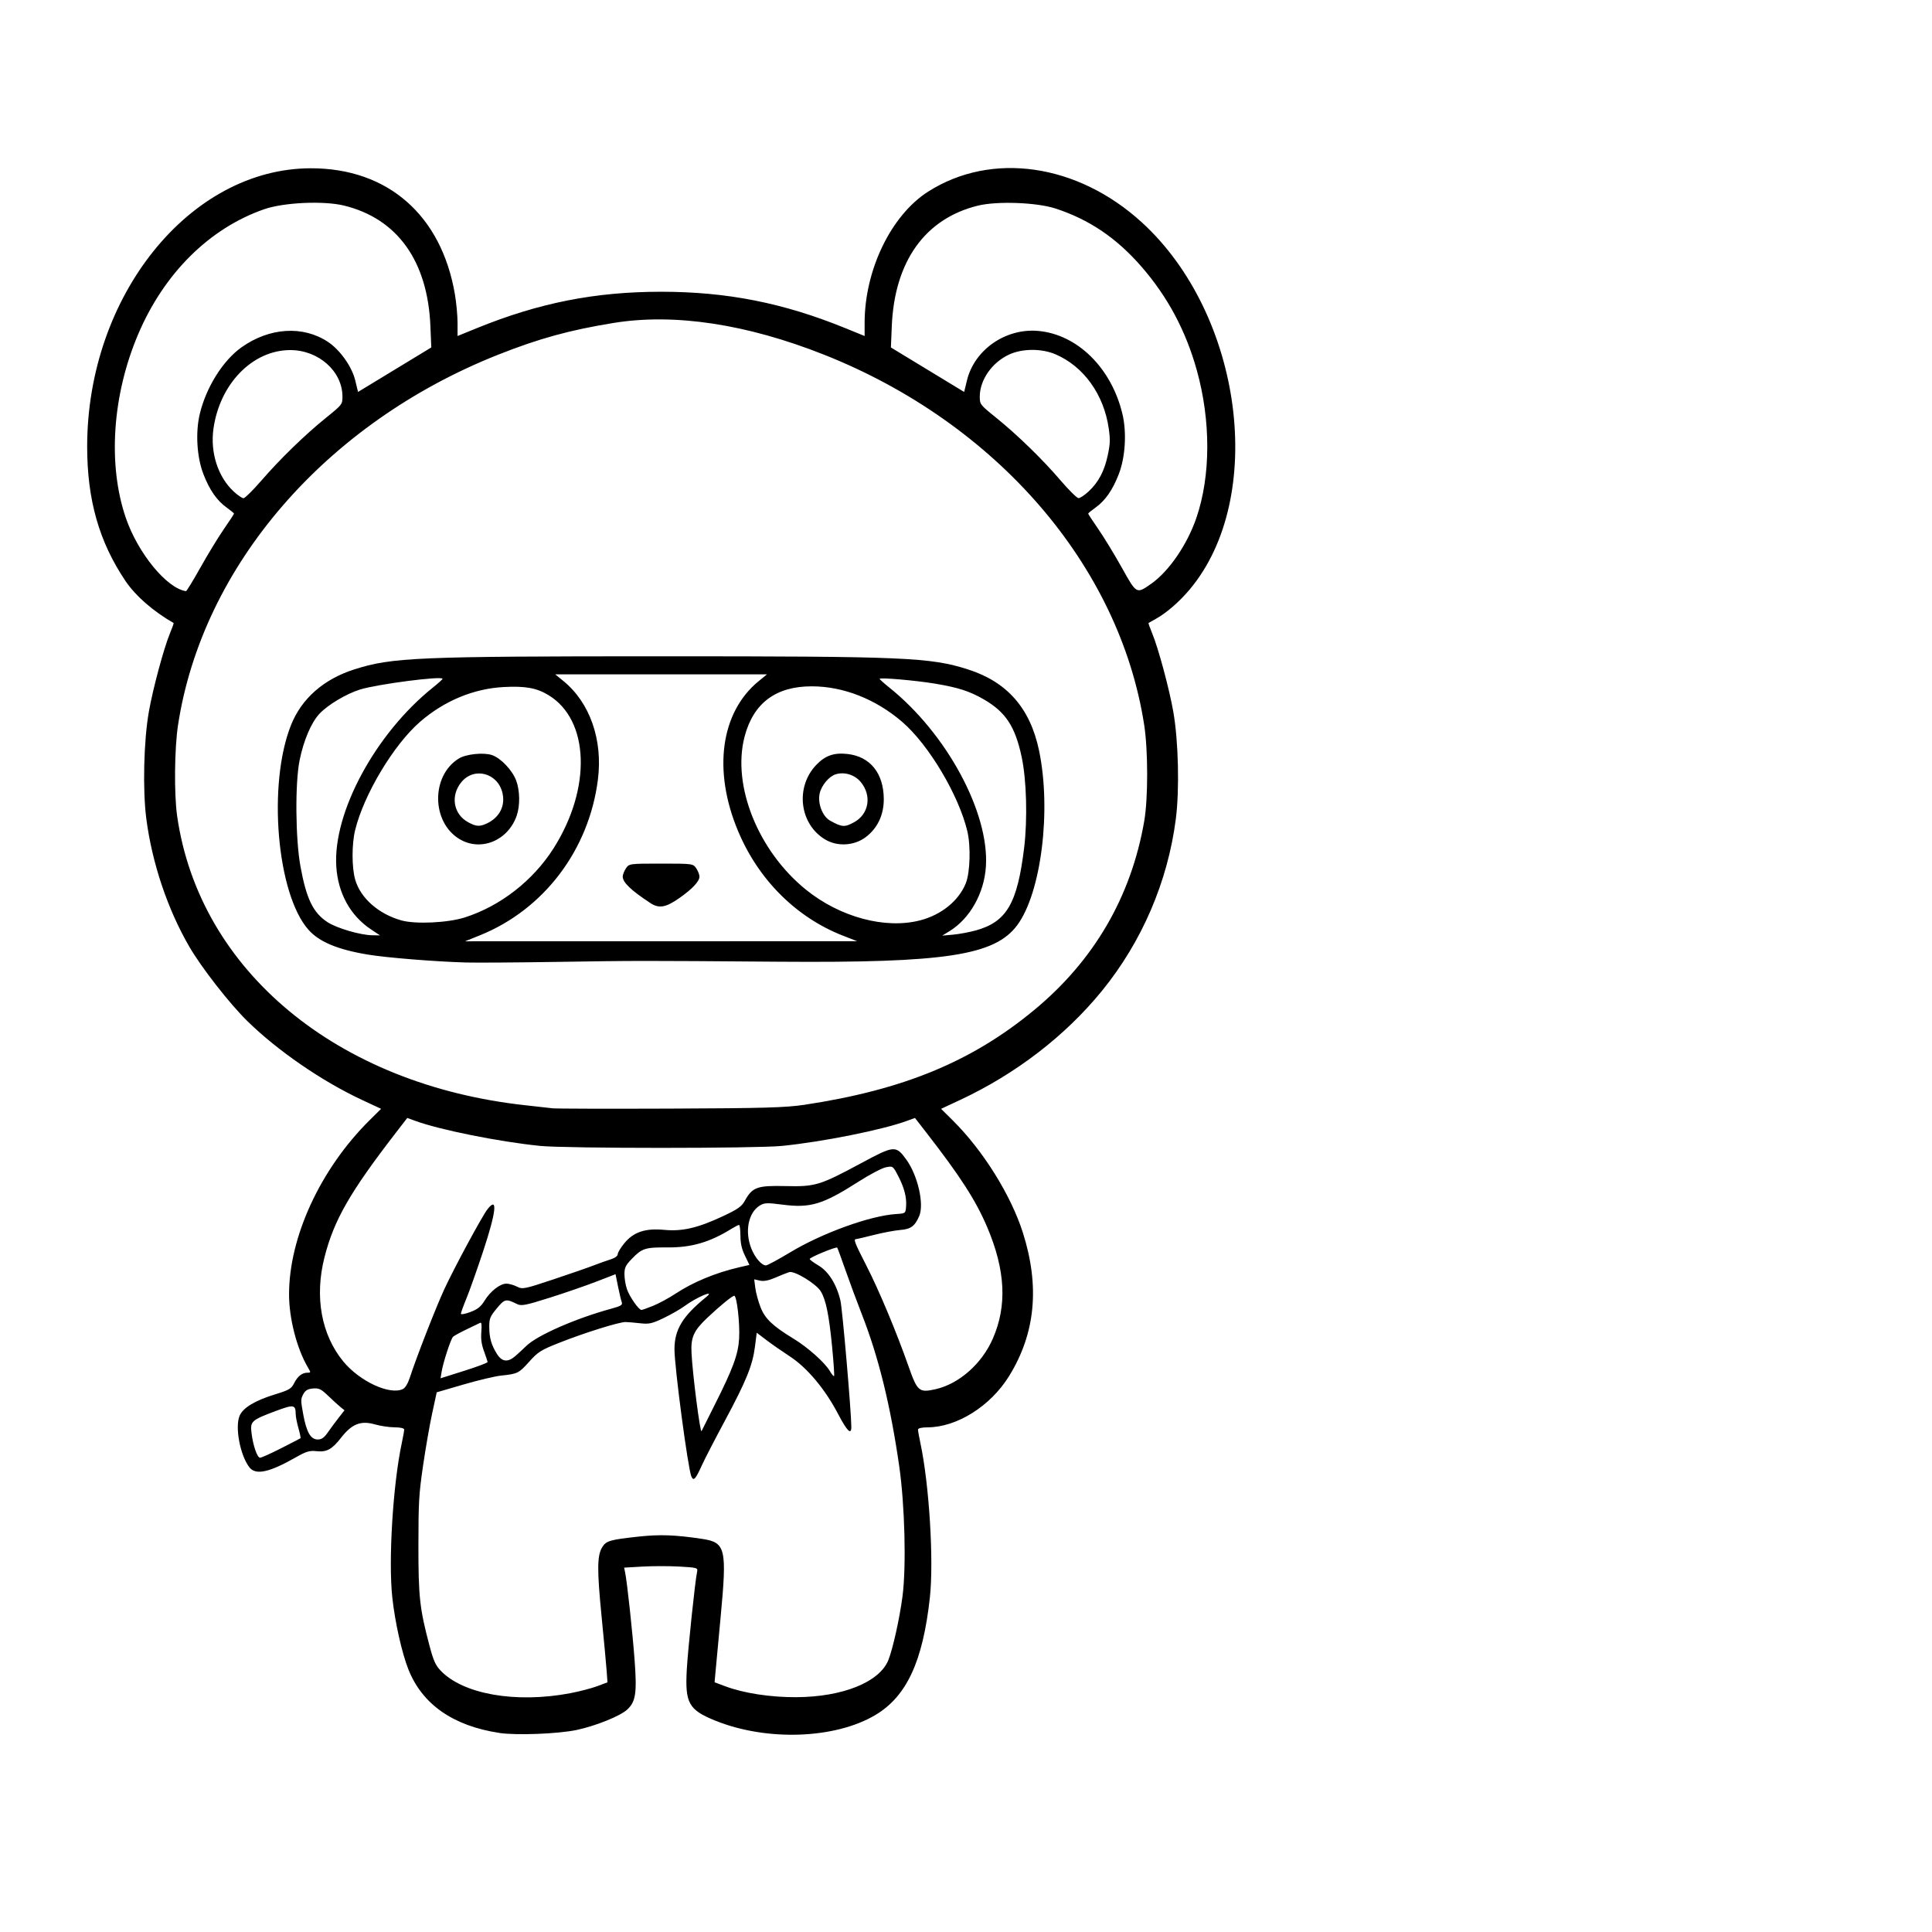 <?xml version="1.0" encoding="UTF-8" standalone="no"?>
<!-- Created with Inkscape (http://www.inkscape.org/) -->

<svg
   xmlns:dc="http://purl.org/dc/elements/1.1/"
   xmlns:cc="http://creativecommons.org/ns#"
   xmlns:rdf="http://www.w3.org/1999/02/22-rdf-syntax-ns#"
   xmlns:svg="http://www.w3.org/2000/svg"
   xmlns="http://www.w3.org/2000/svg"
   version="1.1"
   width="200"
   height="200"
   id="svg3058">
  <defs
     id="defs3062" />
  <path
     d="m 51.685,179.39 c -4.787,-0.726 -7.984,-2.964 -9.414,-6.59 -0.674,-1.71 -1.376,-4.844 -1.658,-7.413 -0.419,-3.812 0.062,-11.703 0.976,-15.982 0.139,-0.651 0.252,-1.287 0.252,-1.414 0,-0.142 -0.384,-0.233 -0.993,-0.235 -0.546,-0.002 -1.472,-0.14 -2.058,-0.308 -1.438,-0.411 -2.369,-0.043 -3.471,1.374 -0.954,1.226 -1.501,1.523 -2.581,1.402 -0.678,-0.076 -1.05,0.034 -2.06,0.61 -2.797,1.596 -4.208,1.904 -4.861,1.061 -0.957,-1.236 -1.512,-4.165 -1.011,-5.339 0.354,-0.831 1.596,-1.576 3.707,-2.223 1.411,-0.433 1.648,-0.573 1.932,-1.139 0.362,-0.722 0.829,-1.092 1.379,-1.092 0.368,0 0.368,-5e-4 0.033,-0.576 -1.141,-1.962 -1.934,-5.052 -1.934,-7.534 0,-5.946 3.246,-12.972 8.319,-18.008 l 1.208,-1.199 -1.957,-0.912 c -4.152,-1.934 -8.748,-5.093 -11.891,-8.173 -1.826,-1.789 -4.726,-5.504 -5.987,-7.669 -2.257,-3.875 -3.874,-8.681 -4.469,-13.28 -0.387,-2.993 -0.267,-8.049 0.262,-11.067 0.418,-2.385 1.56,-6.621 2.193,-8.137 0.234,-0.561 0.401,-1.034 0.371,-1.052 -2.141,-1.233 -3.941,-2.806 -4.987,-4.358 -2.722,-4.039 -3.962,-8.39 -3.962,-13.9 0,-15.596 10.624,-28.812 23.164,-28.817 7.96,-0.003 13.511,4.857 14.905,13.048 0.15,0.881 0.273,2.212 0.273,2.959 l 0,1.357 1.979,-0.807 c 6.433,-2.622 12.262,-3.775 19.091,-3.775 6.829,0 12.659,1.153 19.091,3.775 l 1.979,0.807 0,-1.357 c 0,-5.478 2.741,-11.146 6.572,-13.588 6.566,-4.186 15.458,-2.909 22.124,3.18 10.46,9.553 12.934,28.473 4.967,37.99 -1.074,1.283 -2.419,2.45 -3.534,3.066 -0.375,0.207 -0.707,0.394 -0.737,0.415 -0.03,0.021 0.137,0.497 0.371,1.058 0.633,1.516 1.775,5.752 2.193,8.137 0.532,3.035 0.649,8.072 0.258,11.107 -0.836,6.485 -3.505,12.694 -7.638,17.773 -3.797,4.665 -8.938,8.619 -14.703,11.308 l -1.957,0.913 1.228,1.219 c 3.124,3.101 6.01,7.728 7.242,11.609 1.766,5.565 1.294,10.439 -1.439,14.85 -1.924,3.105 -5.393,5.284 -8.428,5.294 -0.609,0.002 -0.993,0.093 -0.993,0.235 0,0.127 0.114,0.764 0.252,1.414 0.913,4.279 1.395,12.17 0.976,15.982 -0.726,6.604 -2.4,10.213 -5.632,12.143 -4.164,2.487 -11.26,2.739 -16.577,0.588 -2.763,-1.118 -3.148,-1.808 -2.953,-5.3 0.116,-2.083 0.87,-9.239 1.064,-10.098 0.096,-0.425 0.028,-0.445 -1.814,-0.551 -1.052,-0.06 -2.774,-0.061 -3.826,-7e-5 l -1.912,0.11 0.107,0.517 c 0.204,0.985 0.77,6.231 0.98,9.085 0.25,3.386 0.116,4.274 -0.769,5.093 -0.719,0.666 -3.232,1.68 -5.216,2.106 -1.903,0.408 -6.275,0.578 -8.031,0.311 z m 7.339,-4.109 c 0.949,-0.179 2.206,-0.506 2.794,-0.726 l 1.068,-0.4 -0.087,-1.201 c -0.048,-0.661 -0.283,-3.182 -0.522,-5.602 -0.479,-4.849 -0.466,-6.324 0.061,-7.181 0.411,-0.668 0.791,-0.779 3.766,-1.103 2.195,-0.239 3.79,-0.182 6.566,0.235 2.458,0.369 2.599,0.967 1.923,8.154 -0.255,2.708 -0.498,5.322 -0.541,5.808 l -0.078,0.884 1.085,0.407 c 1.932,0.724 4.693,1.15 7.369,1.136 4.807,-0.024 8.617,-1.559 9.533,-3.838 0.464,-1.154 1.165,-4.314 1.463,-6.586 0.405,-3.1 0.244,-9.476 -0.343,-13.535 -0.904,-6.257 -2.125,-11.223 -3.84,-15.615 -0.537,-1.376 -1.319,-3.486 -1.738,-4.688 -0.419,-1.202 -0.795,-2.226 -0.835,-2.274 -0.106,-0.128 -2.86,1.01 -2.848,1.177 0.006,0.077 0.414,0.379 0.907,0.67 1.045,0.618 1.88,1.953 2.274,3.635 0.208,0.89 1.127,11.555 1.127,13.082 0,0.869 -0.434,0.44 -1.382,-1.368 -1.348,-2.569 -3.196,-4.773 -4.976,-5.933 -0.789,-0.515 -1.885,-1.278 -2.434,-1.695 l -0.999,-0.76 -0.184,1.441 c -0.248,1.943 -0.896,3.539 -3.12,7.683 -1.034,1.926 -2.092,3.973 -2.352,4.55 -0.678,1.502 -0.882,1.724 -1.11,1.207 -0.353,-0.801 -1.752,-11.337 -1.75,-13.179 0.003,-2.031 0.843,-3.415 3.275,-5.389 1.043,-0.847 -0.953,-0.015 -2.24,0.933 -0.427,0.315 -1.397,0.87 -2.154,1.234 -1.19,0.572 -1.518,0.645 -2.418,0.542 -0.573,-0.066 -1.256,-0.124 -1.518,-0.129 -0.648,-0.014 -4.222,1.101 -6.832,2.132 -1.937,0.765 -2.235,0.951 -3.151,1.973 -1.079,1.204 -1.193,1.26 -2.925,1.441 -0.617,0.065 -2.366,0.48 -3.886,0.924 l -2.763,0.806 -0.472,2.181 c -0.26,1.199 -0.685,3.642 -0.945,5.429 -0.425,2.917 -0.474,3.75 -0.478,8.172 -0.005,5.374 0.127,6.587 1.134,10.402 0.412,1.562 0.628,2.053 1.145,2.603 2.315,2.466 7.789,3.429 13.432,2.363 z m -29.914,-25.362 c 1.065,-0.541 1.964,-1.007 1.999,-1.036 0.034,-0.029 -0.063,-0.499 -0.216,-1.045 -0.153,-0.545 -0.28,-1.187 -0.281,-1.426 -0.006,-1.017 -0.192,-1.047 -2.092,-0.336 -2.494,0.933 -2.633,1.06 -2.483,2.27 0.164,1.327 0.592,2.556 0.89,2.556 0.136,0 1.119,-0.442 2.183,-0.983 z m 4.853,-1.673 c 0.295,-0.424 0.799,-1.104 1.119,-1.512 l 0.581,-0.742 -0.401,-0.321 c -0.221,-0.177 -0.793,-0.699 -1.272,-1.16 -0.75,-0.721 -0.972,-0.829 -1.591,-0.775 -0.547,0.048 -0.789,0.192 -1.007,0.595 -0.266,0.493 -0.267,0.64 -0.005,2.07 0.343,1.871 0.773,2.615 1.51,2.615 0.398,0 0.664,-0.192 1.067,-0.771 z m 40.01,-2.792 c 1.903,-3.774 2.444,-5.239 2.541,-6.888 0.092,-1.554 -0.236,-4.427 -0.504,-4.427 -0.207,0 -1.448,1.013 -2.782,2.271 -1.417,1.337 -1.726,2.024 -1.643,3.65 0.117,2.278 0.903,8.381 1.041,8.086 0.073,-0.155 0.679,-1.366 1.347,-2.691 z m -32.273,-1.656 c 0.253,-0.12 0.521,-0.562 0.73,-1.205 0.679,-2.088 2.686,-7.233 3.558,-9.12 1.031,-2.23 3.922,-7.587 4.476,-8.293 1.081,-1.377 0.917,0.225 -0.445,4.34 -0.631,1.906 -1.408,4.1 -1.727,4.875 -0.319,0.775 -0.58,1.496 -0.58,1.601 0,0.106 0.439,0.027 0.976,-0.174 0.756,-0.284 1.089,-0.55 1.477,-1.182 0.601,-0.979 1.6,-1.756 2.259,-1.758 0.264,-5.1e-4 0.754,0.138 1.088,0.307 0.58,0.294 0.753,0.26 3.751,-0.739 1.729,-0.576 3.61,-1.228 4.179,-1.449 0.57,-0.221 1.367,-0.505 1.77,-0.631 0.443,-0.138 0.734,-0.351 0.734,-0.535 0,-0.168 0.308,-0.68 0.684,-1.136 0.961,-1.166 2.17,-1.57 4.139,-1.383 1.862,0.177 3.478,-0.2 6.067,-1.415 1.554,-0.729 1.936,-0.999 2.269,-1.599 0.781,-1.409 1.274,-1.587 4.199,-1.519 3.107,0.072 3.547,-0.061 7.906,-2.406 3.361,-1.808 3.535,-1.821 4.607,-0.344 1.185,1.633 1.869,4.611 1.342,5.845 -0.45,1.055 -0.87,1.365 -1.968,1.45 -0.559,0.044 -1.785,0.274 -2.723,0.512 -0.938,0.238 -1.771,0.432 -1.851,0.432 -0.287,0 -0.126,0.413 1.075,2.755 1.299,2.533 3.102,6.841 4.368,10.44 0.904,2.57 1.087,2.725 2.776,2.346 2.436,-0.546 4.797,-2.624 5.936,-5.223 1.502,-3.426 1.315,-7.111 -0.586,-11.575 -1.173,-2.753 -2.783,-5.252 -6.302,-9.781 l -1.168,-1.503 -0.833,0.304 c -2.557,0.934 -8.695,2.164 -12.924,2.59 -2.694,0.271 -22.347,0.271 -25.041,0 -4.229,-0.426 -10.367,-1.656 -12.924,-2.59 l -0.833,-0.304 -1.161,1.503 c -4.779,6.188 -6.428,9.063 -7.411,12.927 -1.039,4.086 -0.328,8.015 1.953,10.782 1.697,2.059 4.8,3.497 6.158,2.855 z m 8.777,-2.803 c -0.01,-0.078 -0.178,-0.583 -0.374,-1.121 -0.26,-0.714 -0.335,-1.257 -0.275,-2.006 0.056,-0.702 0.021,-0.998 -0.11,-0.935 -0.105,0.051 -0.735,0.353 -1.4,0.673 -0.665,0.319 -1.301,0.667 -1.415,0.772 -0.233,0.218 -1.029,2.656 -1.191,3.646 l -0.107,0.656 2.444,-0.771 c 1.344,-0.424 2.437,-0.835 2.427,-0.913 z m 35.666,-1.545 c -0.321,-3.32 -0.642,-4.893 -1.177,-5.77 -0.48,-0.788 -2.719,-2.153 -3.264,-1.991 -0.219,0.065 -0.859,0.32 -1.423,0.566 -0.699,0.305 -1.213,0.405 -1.615,0.314 l -0.589,-0.134 0.116,0.904 c 0.064,0.497 0.308,1.392 0.542,1.989 0.468,1.192 1.248,1.934 3.435,3.265 1.452,0.884 3.224,2.464 3.729,3.325 0.202,0.344 0.403,0.582 0.447,0.529 0.044,-0.053 -0.047,-1.402 -0.201,-2.998 z m -32.788,0.923 c 0.295,-0.259 0.812,-0.737 1.148,-1.06 1.135,-1.095 5.112,-2.837 8.723,-3.822 1.06,-0.289 1.244,-0.401 1.137,-0.691 -0.07,-0.191 -0.243,-0.92 -0.385,-1.621 l -0.259,-1.274 -2.002,0.774 c -1.101,0.426 -3.281,1.177 -4.844,1.67 -2.513,0.792 -2.903,0.866 -3.368,0.636 -1.129,-0.559 -1.264,-0.529 -2.082,0.463 -0.692,0.84 -0.775,1.043 -0.775,1.897 0,1.133 0.214,1.888 0.798,2.817 0.519,0.826 1.13,0.893 1.908,0.21 z m 14.268,-5.202 c 0.591,-0.239 1.632,-0.804 2.314,-1.255 1.796,-1.188 4.136,-2.158 6.569,-2.723 l 1.074,-0.249 -0.461,-0.955 c -0.338,-0.699 -0.463,-1.253 -0.47,-2.069 -0.005,-0.613 -0.07,-1.115 -0.145,-1.115 -0.075,-1.1e-4 -0.434,0.184 -0.799,0.41 -2.246,1.39 -4.132,1.937 -6.617,1.918 -2.295,-0.018 -2.629,0.089 -3.684,1.184 -0.642,0.665 -0.757,0.903 -0.761,1.576 -0.005,0.436 0.115,1.143 0.262,1.572 0.266,0.774 1.223,2.141 1.499,2.141 0.079,0 0.628,-0.195 1.218,-0.434 z m 14.189,-5.536 c 3.301,-1.99 8.268,-3.787 10.942,-3.958 0.983,-0.063 0.986,-0.065 1.043,-0.778 0.076,-0.946 -0.188,-1.959 -0.834,-3.194 -0.527,-1.007 -0.533,-1.012 -1.258,-0.868 -0.401,0.079 -1.661,0.741 -2.801,1.469 -3.751,2.398 -5.008,2.776 -7.942,2.393 -1.556,-0.203 -1.85,-0.19 -2.324,0.108 -1.182,0.742 -1.558,2.69 -0.858,4.444 0.382,0.956 1.062,1.743 1.508,1.743 0.147,0 1.283,-0.612 2.524,-1.36 z m 1.475,-15.269 c 10.216,-1.542 17.301,-4.463 23.751,-9.792 6.207,-5.128 10.054,-11.726 11.413,-19.576 0.406,-2.342 0.403,-7.315 -0.005,-9.954 -2.553,-16.508 -15.287,-31.24 -33.119,-38.318 -8.036,-3.189 -15.508,-4.318 -21.812,-3.295 -4.537,0.736 -7.752,1.622 -11.967,3.295 -17.825,7.075 -30.588,21.842 -33.117,38.318 -0.371,2.415 -0.418,7.168 -0.094,9.43 2.292,15.994 16.575,27.84 36.111,29.948 1.187,0.128 2.431,0.267 2.763,0.309 0.333,0.042 5.812,0.056 12.176,0.031 9.623,-0.037 11.963,-0.104 13.899,-0.396 z M 48.231,99.637 c -3.146,-0.088 -8.216,-0.496 -10.151,-0.818 -3.133,-0.521 -5.038,-1.317 -6.149,-2.572 -3.282,-3.704 -4.248,-15.087 -1.799,-21.202 1.096,-2.737 3.378,-4.74 6.551,-5.751 3.906,-1.244 6.498,-1.354 31.756,-1.355 25.238,-0.001 27.846,0.11 31.756,1.355 4.054,1.291 6.442,4.007 7.361,8.37 1.303,6.187 0.232,14.773 -2.258,18.118 -2.328,3.126 -7.427,3.906 -24.683,3.774 -14.543,-0.112 -14.703,-0.111 -22.97,0.019 -4.085,0.064 -8.32,0.092 -9.413,0.062 z m 39.032,-2.775 c -4.85,-1.898 -8.759,-5.803 -10.869,-10.855 -2.619,-6.273 -1.788,-12.28 2.144,-15.496 l 0.861,-0.704 -10.962,0 -10.962,0 0.861,0.704 c 2.735,2.237 4.078,6.079 3.56,10.185 -0.919,7.286 -5.588,13.451 -12.211,16.125 l -1.541,0.622 20.293,-0.004 20.293,-0.004 -1.468,-0.575 z m -19.948,-3.386 c -1.99,-1.306 -2.85,-2.13 -2.85,-2.73 0,-0.196 0.149,-0.579 0.33,-0.851 0.326,-0.489 0.37,-0.495 3.642,-0.495 3.272,0 3.316,0.006 3.642,0.495 0.182,0.272 0.33,0.655 0.33,0.851 0,0.489 -0.737,1.276 -2.073,2.214 -1.417,0.995 -2.113,1.113 -3.022,0.517 z m -28.929,2.721 c -2.127,-1.42 -3.401,-3.741 -3.574,-6.511 -0.349,-5.592 4.066,-13.76 10.007,-18.515 0.546,-0.437 0.993,-0.841 0.993,-0.899 0,-0.326 -6.767,0.552 -8.549,1.11 -1.419,0.444 -3.306,1.569 -4.181,2.494 -0.855,0.903 -1.647,2.756 -2.069,4.837 -0.477,2.357 -0.428,8.15 0.094,10.996 0.613,3.342 1.303,4.767 2.779,5.741 0.962,0.635 3.407,1.352 4.673,1.37 l 0.777,0.011 -0.95,-0.634 z m 62.618,0.124 c 3.198,-0.883 4.312,-2.78 5.013,-8.543 0.364,-2.992 0.252,-7.059 -0.261,-9.448 -0.673,-3.133 -1.651,-4.619 -3.9,-5.923 -1.47,-0.853 -2.669,-1.239 -5.074,-1.638 -2.025,-0.336 -5.72,-0.655 -5.72,-0.495 0,0.056 0.447,0.46 0.993,0.897 5.937,4.752 10.356,12.927 10.007,18.515 -0.173,2.78 -1.651,5.407 -3.775,6.711 l -0.749,0.459 1.133,-0.102 c 0.623,-0.056 1.673,-0.251 2.332,-0.433 z M 48.104,94.976 c 3.686,-1.171 7.08,-3.814 9.206,-7.165 3.947,-6.223 3.711,-13.277 -0.529,-15.851 -1.232,-0.747 -2.398,-0.958 -4.642,-0.838 -3.112,0.166 -6.144,1.426 -8.646,3.592 -2.731,2.364 -5.823,7.519 -6.728,11.215 -0.356,1.454 -0.357,3.85 0,5.114 0.538,1.915 2.423,3.581 4.797,4.24 1.465,0.406 4.788,0.25 6.544,-0.308 z m -0.545,-8.119 c -2.912,-1.761 -2.945,-6.566 -0.056,-8.338 0.747,-0.458 2.539,-0.646 3.415,-0.357 0.909,0.299 2.112,1.559 2.515,2.635 0.391,1.044 0.415,2.594 0.058,3.633 -0.895,2.6 -3.728,3.759 -5.931,2.427 z m 2.838,-1.612 c 1.303,-0.611 1.924,-1.813 1.622,-3.138 -0.475,-2.088 -2.931,-2.749 -4.253,-1.146 -1.155,1.402 -0.84,3.31 0.685,4.15 0.831,0.458 1.201,0.483 1.946,0.134 z m 44.842,10.033 c 2.204,-0.567 4.01,-2.029 4.738,-3.836 0.451,-1.12 0.531,-3.853 0.157,-5.413 -0.896,-3.738 -3.997,-8.94 -6.734,-11.296 -2.747,-2.364 -6.087,-3.68 -9.353,-3.685 -3.739,-0.006 -6.063,1.736 -6.972,5.225 -1.316,5.053 1.414,11.838 6.37,15.836 3.521,2.84 8.192,4.095 11.793,3.169 z m -9.788,-8.357 c -2.693,-1.579 -3.161,-5.443 -0.939,-7.751 0.924,-0.96 1.828,-1.274 3.221,-1.118 2.349,0.263 3.741,1.99 3.756,4.659 0.009,1.648 -0.649,3.033 -1.88,3.957 -1.181,0.886 -2.9,0.99 -4.157,0.253 z m 2.976,-1.809 c 1.526,-0.84 1.841,-2.748 0.685,-4.15 -0.626,-0.759 -1.683,-1.088 -2.601,-0.808 -0.684,0.208 -1.467,1.141 -1.656,1.972 -0.234,1.03 0.283,2.385 1.079,2.828 1.226,0.683 1.507,0.701 2.493,0.157 z M 20.748,58.753 c 0.757,-1.354 1.848,-3.145 2.426,-3.98 0.578,-0.835 1.05,-1.556 1.05,-1.604 0,-0.048 -0.339,-0.328 -0.753,-0.622 -1.012,-0.72 -1.78,-1.823 -2.416,-3.472 -0.677,-1.755 -0.831,-4.303 -0.376,-6.216 0.656,-2.757 2.393,-5.534 4.32,-6.904 2.887,-2.053 6.36,-2.275 8.939,-0.572 1.264,0.835 2.493,2.568 2.84,4.006 l 0.286,1.184 3.792,-2.303 3.792,-2.303 -0.092,-2.202 c -0.281,-6.745 -3.417,-11.126 -8.932,-12.482 -2.115,-0.52 -6.256,-0.33 -8.292,0.381 -5.656,1.973 -10.342,6.623 -13.024,12.923 -2.684,6.306 -3.171,13.506 -1.285,19.019 1.251,3.656 4.236,7.296 6.226,7.59 0.067,0.01 0.741,-1.09 1.497,-2.444 z m 98.422,1.68 c 1.831,-1.282 3.734,-4.058 4.681,-6.826 1.487,-4.346 1.503,-10.036 0.044,-15.275 -1.145,-4.109 -3.025,-7.625 -5.749,-10.749 -2.581,-2.961 -5.405,-4.867 -8.89,-6.001 -1.942,-0.632 -6.035,-0.782 -8.024,-0.294 -5.472,1.343 -8.635,5.77 -8.914,12.479 l -0.092,2.202 3.792,2.303 3.792,2.303 0.286,-1.184 c 0.77,-3.188 4.006,-5.437 7.387,-5.133 4.057,0.364 7.58,3.842 8.712,8.602 0.455,1.913 0.301,4.461 -0.376,6.216 -0.636,1.649 -1.404,2.752 -2.416,3.472 -0.414,0.295 -0.754,0.575 -0.754,0.622 0,0.048 0.473,0.769 1.05,1.604 0.578,0.835 1.67,2.626 2.427,3.981 1.545,2.766 1.514,2.749 3.042,1.679 z M 27.052,49.755 c 1.959,-2.262 4.511,-4.741 6.715,-6.522 1.649,-1.332 1.684,-1.377 1.684,-2.175 0,-2.63 -2.492,-4.837 -5.44,-4.818 -3.881,0.025 -7.258,3.496 -7.913,8.132 -0.35,2.477 0.464,5.001 2.101,6.516 0.409,0.378 0.863,0.688 1.009,0.688 0.146,0 0.976,-0.819 1.843,-1.821 z m 85.626,1.133 c 1.03,-0.953 1.644,-2.108 1.995,-3.751 0.252,-1.179 0.268,-1.616 0.106,-2.765 -0.497,-3.521 -2.584,-6.435 -5.509,-7.693 -1.435,-0.617 -3.44,-0.609 -4.801,0.02 -1.778,0.821 -3.043,2.633 -3.043,4.359 0,0.798 0.035,0.843 1.684,2.175 2.233,1.805 4.795,4.297 6.697,6.518 0.852,0.995 1.68,1.812 1.838,1.817 0.159,0.004 0.623,-0.301 1.032,-0.68 z"
     id="path3068"
     style="fill:#000000" />
</svg>
